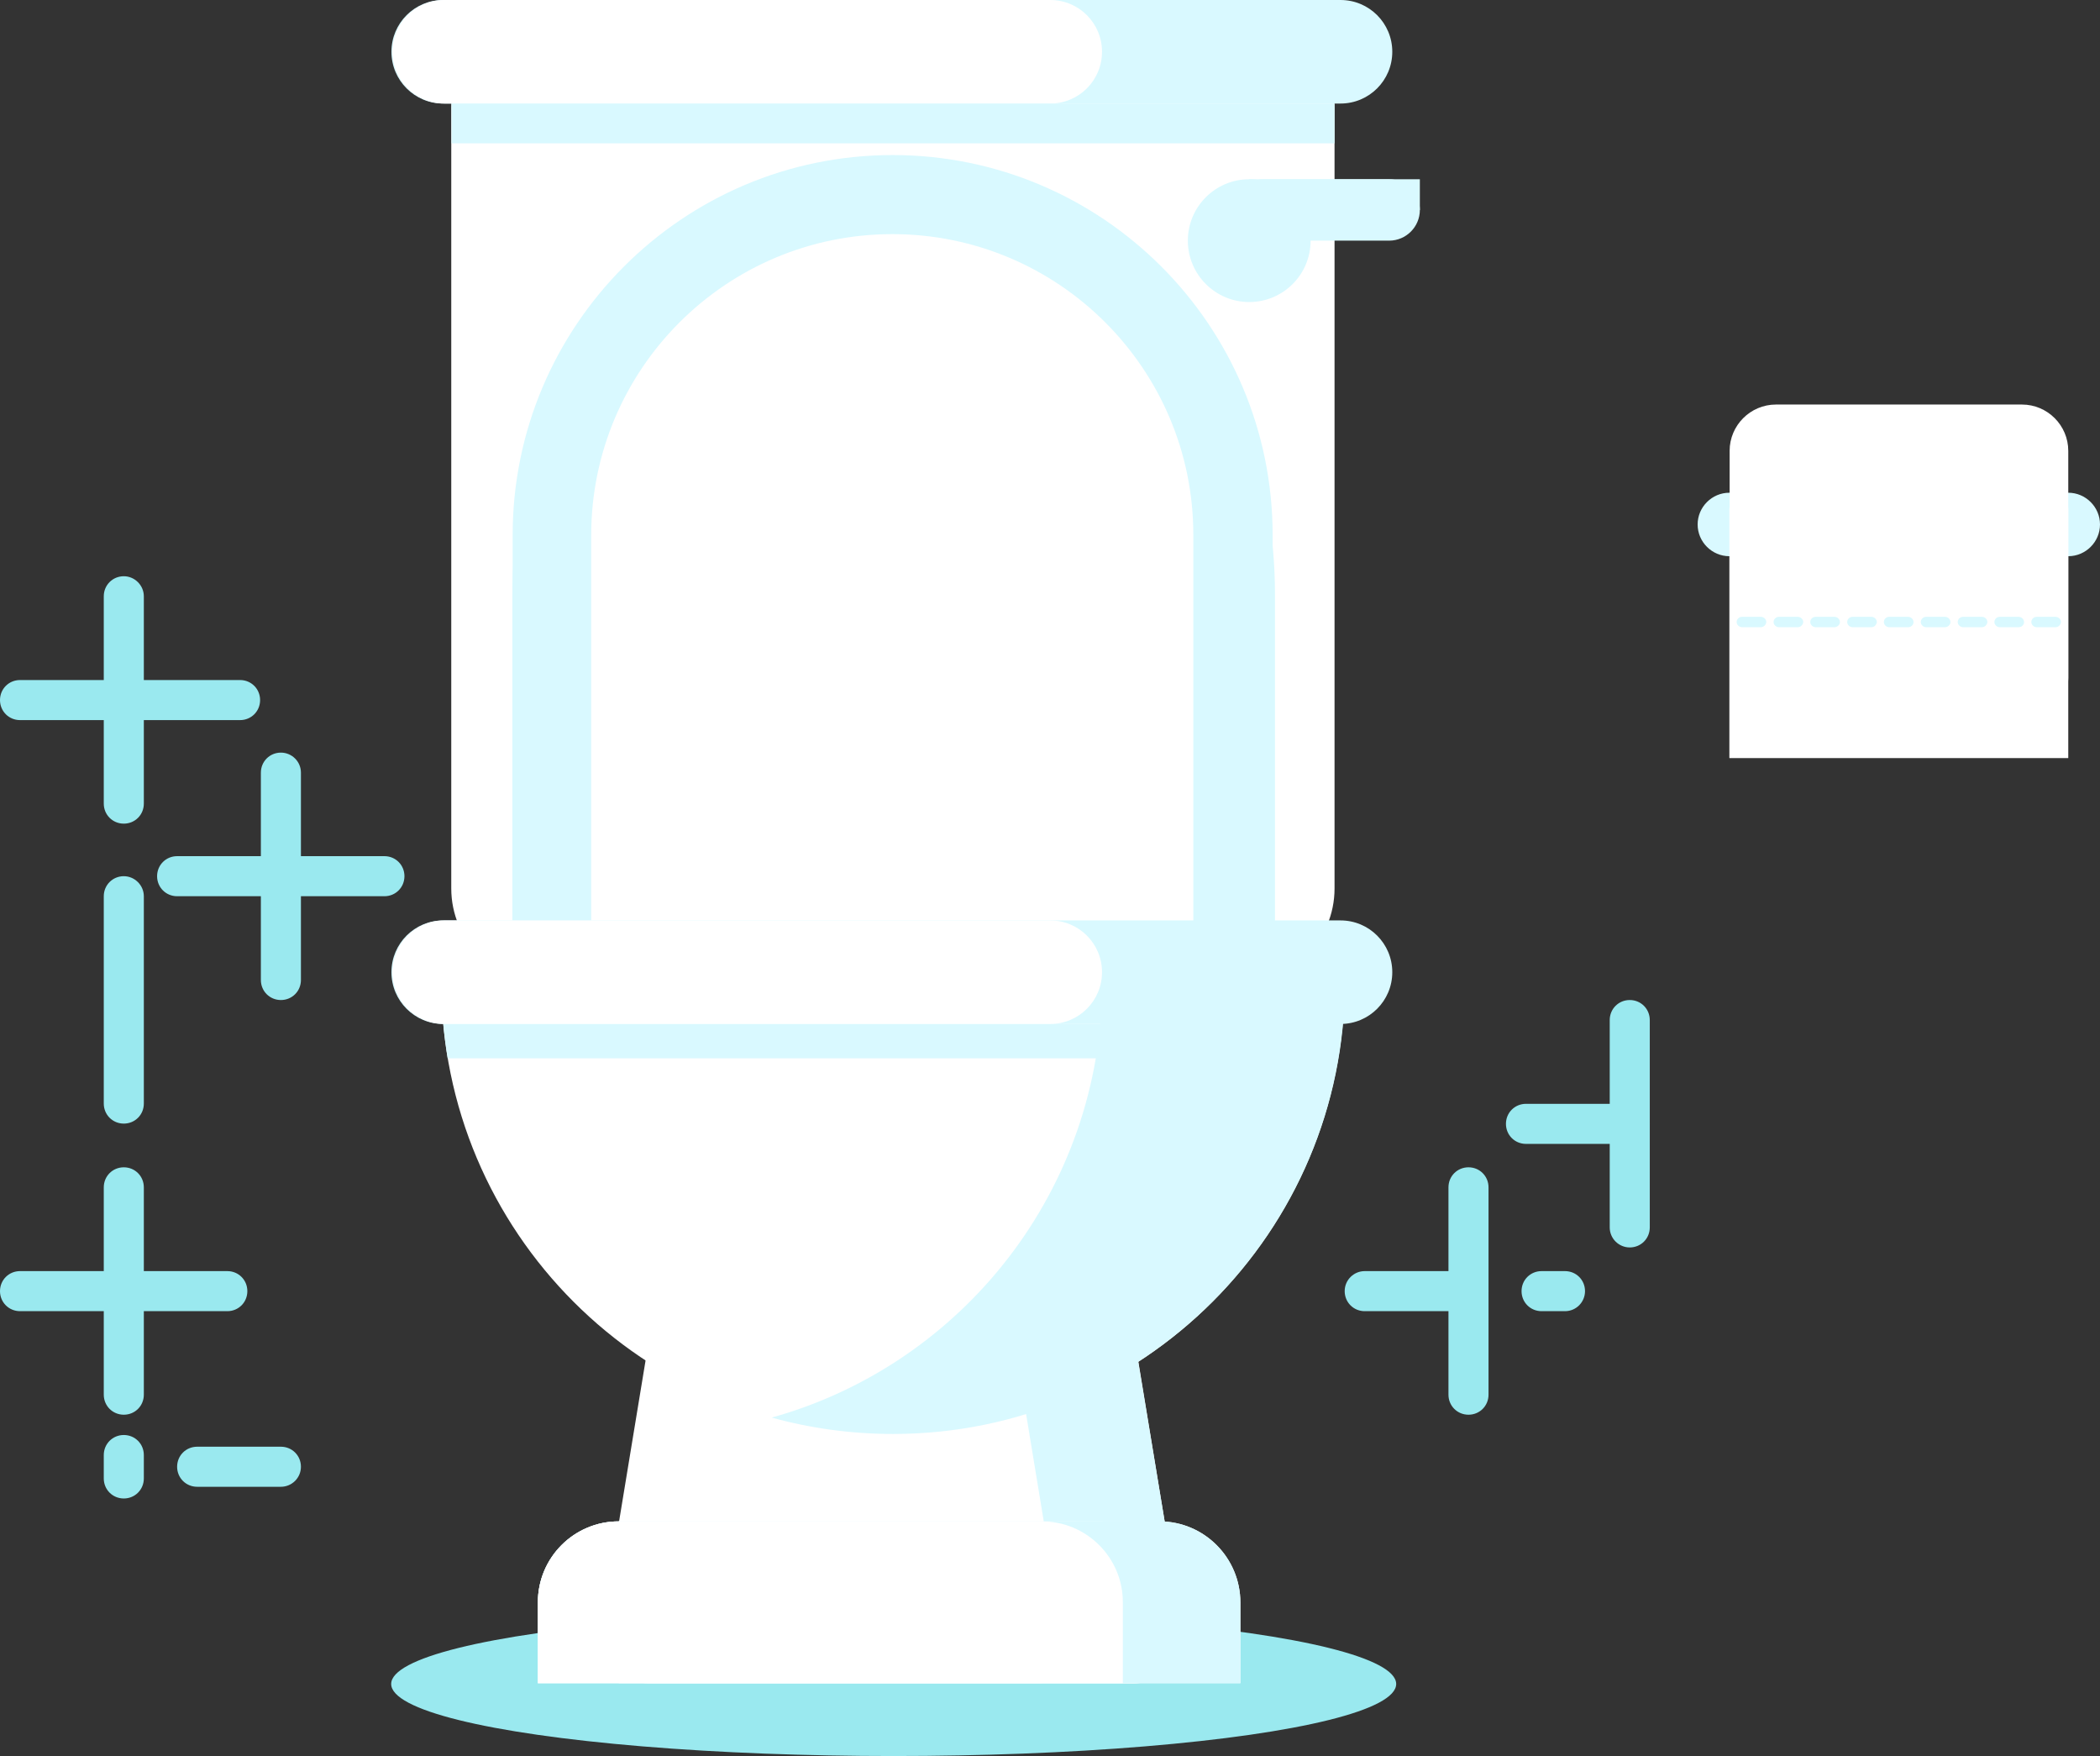 <?xml version="1.0" encoding="utf-8"?>
<!-- Generator: Adobe Illustrator 19.1.0, SVG Export Plug-In . SVG Version: 6.00 Build 0)  -->
<svg version="1.1" id="Layer_1" xmlns="http://www.w3.org/2000/svg" xmlns:xlink="http://www.w3.org/1999/xlink" x="0px" y="0px"
	 viewBox="0 0 807.4 675" style="enable-background:new 0 0 807.4 675;" xml:space="preserve">
<rect x="0" y="0" width="807.4" height="675" fill="#333333" stroke="none"/>
<style type="text/css">
	.st0{fill:#9AE9EF;}
	.st1{fill:#FFFFFF;}
	.st2{fill:#D9F9FF;}
</style>
<ellipse class="st0" cx="343.6" cy="647.3" rx="193.2" ry="27.7"/>
<g>
	<path class="st1" d="M476.9,5.1H209.7c-20,0-36.2,16.2-36.2,36.2v300.2c0,20,16.2,36.2,36.2,36.2h267.2c20,0,36.2-16.2,36.2-36.2
		V41.2C513.1,21.2,496.9,5.1,476.9,5.1z"/>
</g>
<g>
	<path class="st1" d="M453,616.5l-22.1-134.2H254.9l-22.1,134.2c-0.9,2.6-1.4,5.4-1.4,8.4c0,12.3,8.3,22.2,18.4,22.2h186.1
		c10.2,0,18.4-9.9,18.4-22.2C454.4,621.9,453.9,619.1,453,616.5z"/>
</g>
<g>
	<path class="st1" d="M445.8,584.8H237.9c-17.2,0-31.1,13.9-31.1,31.1v0v31.1h31.1h207.9h31.1V616v0
		C476.9,598.8,463,584.8,445.8,584.8z"/>
</g>
<g>
	<path class="st2" d="M445.8,584.8H237.9c-17.2,0-31.1,13.9-31.1,31.1v0v31.1h31.1h207.9h31.1V616v0
		C476.9,598.8,463,584.8,445.8,584.8z"/>
</g>
<g>
	<path class="st1" d="M343.3,551.3c95.9,0,173.7-77.7,173.7-173.7H169.7C169.7,473.5,247.4,551.3,343.3,551.3z"/>
</g>
<g>
	<path class="st2" d="M296.7,544.9c14.8,4.1,30.5,6.3,46.7,6.3c95.9,0,173.7-77.7,173.7-173.7h-93.3
		C423.7,457.3,370,524.5,296.7,544.9z"/>
</g>
<g>
	<path class="st2" d="M487.2,393.6H170.4c0.4,4.4,1,8.8,1.7,13.2h315V393.6z"/>
</g>
<g>
	<path class="st1" d="M400.6,584.8H237.9v62.2h162.7h31.1V616v0C431.8,598.8,417.8,584.8,400.6,584.8z"/>
</g>
<g>
	<path class="st1" d="M237.9,584.8h162.7v62.2H237.9h-31.1V616v0C206.8,598.8,220.7,584.8,237.9,584.8z"/>
</g>
<g>
	<polygon class="st2" points="391.2,523.4 401.3,584.8 447.8,584.9 437.6,523.4 	"/>
</g>
<g>
	<path class="st1" d="M475.1,369.2V228.5c0-83.4-57.2-151-127.9-151H340c-70.6,0-127.9,67.6-127.9,151v140.7H475.1z"/>
	<path class="st2" d="M490.2,384.4H197V228.5c0-91.6,64.2-166.1,143-166.1h7.2c78.9,0,143,74.5,143,166.1V384.4z M227.3,354.1h232.6
		V228.5c0-74.9-50.6-135.8-112.7-135.8H340c-62.1,0-112.7,60.9-112.7,135.8V354.1z"/>
</g>
<g>
	<path class="st2" d="M515.4,39.8h-345c-11,0-19.9-8.9-19.9-19.9v0c0-11,8.9-19.9,19.9-19.9l345,0c11,0,19.9,8.9,19.9,19.9v0
		C535.3,30.9,526.4,39.8,515.4,39.8z"/>
</g>
<g>
	<path class="st1" d="M403.8,39.8h-233c-11,0-19.9-8.9-19.9-19.9v0c0-11,8.9-19.9,19.9-19.9l233,0c11,0,19.9,8.9,19.9,19.9v0
		C423.7,30.9,414.8,39.8,403.8,39.8z"/>
</g>
<g>
	<circle class="st2" cx="480.3" cy="92.5" r="23.6"/>
</g>
<g>
	<path class="st2" d="M534.1,92.5h-48.3c-6.5,0-11.8-5.3-11.8-11.8v0c0-6.5,5.3-11.8,11.8-11.8h48.3c6.5,0,11.8,5.3,11.8,11.8v0
		C545.9,87.2,540.6,92.5,534.1,92.5z"/>
</g>
<g>
	<rect x="480.3" y="68.9" class="st2" width="65.6" height="11.8"/>
</g>
<g>
	<path class="st1" d="M474,377.6c0-0.4,0-0.7,0-1.1V205.7c0-72.3-58.6-130.9-130.9-130.9h0c-72.3,0-130.9,58.6-130.9,130.9v170.8
		c0,0.4,0,0.7,0,1.1H474z"/>
	<path class="st2" d="M474,392.8H197.2l-0.1-16.3V205.7c0-80.6,65.5-146.1,146.1-146.1s146.1,65.5,146.1,146.1l-0.1,186.9L474,392.8
		z M227.3,362.4h231.5l0-156.7C458.9,141.9,407,90,343.1,90s-115.8,51.9-115.8,115.8V362.4z"/>
</g>
<g>
	<path class="st2" d="M515.4,393.6h-345c-11,0-19.9-8.9-19.9-19.9v0c0-11,8.9-19.9,19.9-19.9h345c11,0,19.9,8.9,19.9,19.9v0
		C535.3,384.7,526.4,393.6,515.4,393.6z"/>
</g>
<g>
	<path class="st1" d="M403.8,393.6h-233c-11,0-19.9-8.9-19.9-19.9v0c0-11,8.9-19.9,19.9-19.9h233c11,0,19.9,8.9,19.9,19.9v0
		C423.7,384.7,414.8,393.6,403.8,393.6z"/>
</g>
<rect x="173.6" y="39.8" class="st2" width="339.5" height="15.3"/>
<path class="st2" d="M795.2,213.8H664.9c-6.7,0-12.2-5.5-12.2-12.2v0c0-6.7,5.5-12.2,12.2-12.2h130.3c6.7,0,12.2,5.5,12.2,12.2v0
	C807.4,208.3,801.9,213.8,795.2,213.8z"/>
<path class="st1" d="M777.4,278.4h-94.6c-9.8,0-17.8-8-17.8-17.8v-87.3c0-9.8,8-17.8,17.8-17.8h94.6c9.8,0,17.8,8,17.8,17.8v87.3
	C795.2,270.4,787.2,278.4,777.4,278.4z"/>
<rect x="664.9" y="195.2" class="st1" width="130.3" height="96.2"/>
<g>
	<g>
		<g>
			<g>
				<path class="st2" d="M677,241.1h-7.2c-1.1,0-2.1-0.9-2.1-2c0-1.1,0.9-2,2.1-2h7.2c1.1,0,2.1,0.9,2.1,2
					C679,240.2,678.1,241.1,677,241.1z"/>
			</g>
			<g>
				<path class="st2" d="M691.2,241.1h-7.2c-1.1,0-2.1-0.9-2.1-2c0-1.1,0.9-2,2.1-2h7.2c1.1,0,2.1,0.9,2.1,2
					C693.2,240.2,692.3,241.1,691.2,241.1z"/>
			</g>
			<g>
				<path class="st2" d="M705.3,241.1h-7.2c-1.1,0-2.1-0.9-2.1-2c0-1.1,0.9-2,2.1-2h7.2c1.1,0,2.1,0.9,2.1,2
					C707.4,240.2,706.4,241.1,705.3,241.1z"/>
			</g>
			<g>
				<path class="st2" d="M719.5,241.1h-7.2c-1.1,0-2.1-0.9-2.1-2c0-1.1,0.9-2,2.1-2h7.2c1.1,0,2.1,0.9,2.1,2
					C721.5,240.2,720.6,241.1,719.5,241.1z"/>
			</g>
			<g>
				<path class="st2" d="M733.6,241.1h-7.2c-1.1,0-2.1-0.9-2.1-2c0-1.1,0.9-2,2.1-2h7.2c1.1,0,2.1,0.9,2.1,2
					C735.7,240.2,734.8,241.1,733.6,241.1z"/>
			</g>
			<g>
				<path class="st2" d="M747.8,241.1h-7.2c-1.1,0-2.1-0.9-2.1-2c0-1.1,0.9-2,2.1-2h7.2c1.1,0,2.1,0.9,2.1,2
					C749.9,240.2,748.9,241.1,747.8,241.1z"/>
			</g>
			<g>
				<path class="st2" d="M762,241.1h-7.2c-1.1,0-2.1-0.9-2.1-2c0-1.1,0.9-2,2.1-2h7.2c1.1,0,2.1,0.9,2.1,2
					C764,240.2,763.1,241.1,762,241.1z"/>
			</g>
			<g>
				<path class="st2" d="M776.1,241.1h-7.2c-1.1,0-2.1-0.9-2.1-2c0-1.1,0.9-2,2.1-2h7.2c1.1,0,2.1,0.9,2.1,2
					C778.2,240.2,777.3,241.1,776.1,241.1z"/>
			</g>
			<g>
				<path class="st2" d="M790.3,241.1h-7.2c-1.1,0-2.1-0.9-2.1-2c0-1.1,0.9-2,2.1-2h7.2c1.1,0,2.1,0.9,2.1,2
					C792.3,240.2,791.4,241.1,790.3,241.1z"/>
			</g>
		</g>
	</g>
</g>
<path class="st0" d="M39.9,536.1v-79.7c0-4.3,3.4-7.7,7.7-7.7h0c4.3,0,7.7,3.4,7.7,7.7v79.7c0,4.3-3.4,7.7-7.7,7.7h0
	C43.3,543.8,39.9,540.4,39.9,536.1z"/>
<path class="st0" d="M39.9,568.3v-9c0-4.3,3.4-7.7,7.7-7.7h0c4.3,0,7.7,3.4,7.7,7.7v9c0,4.3-3.4,7.7-7.7,7.7h0
	C43.3,576,39.9,572.6,39.9,568.3z"/>
<path class="st0" d="M601.7,504h-9c-4.3,0-7.7-3.4-7.7-7.7v0c0-4.3,3.4-7.7,7.7-7.7h9c4.3,0,7.7,3.4,7.7,7.7v0
	C609.4,500.5,606,504,601.7,504z"/>
<path class="st0" d="M7.7,488.6h79.7c4.3,0,7.7,3.4,7.7,7.7v0c0,4.3-3.4,7.7-7.7,7.7H7.7c-4.3,0-7.7-3.4-7.7-7.7v0
	C0,492,3.4,488.6,7.7,488.6z"/>
<path class="st0" d="M556.9,536.1v-79.7c0-4.3,3.4-7.7,7.7-7.7l0,0c4.3,0,7.7,3.4,7.7,7.7v79.7c0,4.3-3.4,7.7-7.7,7.7l0,0
	C560.3,543.8,556.9,540.4,556.9,536.1z"/>
<path class="st0" d="M618.9,471.8v-79.7c0-4.3,3.4-7.7,7.7-7.7l0,0c4.3,0,7.7,3.4,7.7,7.7v79.7c0,4.3-3.4,7.7-7.7,7.7l0,0
	C622.4,479.5,618.9,476.1,618.9,471.8z"/>
<path class="st0" d="M524.7,488.6h39.9c4.3,0,7.7,3.4,7.7,7.7v0c0,4.3-3.4,7.7-7.7,7.7h-39.9c-4.3,0-7.7-3.4-7.7-7.7v0
	C517,492,520.5,488.6,524.7,488.6z"/>
<path class="st0" d="M7.7,261.4h84.6c4.3,0,7.7,3.4,7.7,7.7v0c0,4.3-3.4,7.7-7.7,7.7H7.7c-4.3,0-7.7-3.4-7.7-7.7l0,0
	C0,264.8,3.4,261.4,7.7,261.4z"/>
<path class="st0" d="M115.7,297v79.7c0,4.3-3.4,7.7-7.7,7.7h0c-4.3,0-7.7-3.4-7.7-7.7V297c0-4.3,3.4-7.7,7.7-7.7h0
	C112.2,289.3,115.7,292.7,115.7,297z"/>
<path class="st0" d="M55.3,229.2v79.7c0,4.3-3.4,7.7-7.7,7.7h0c-4.3,0-7.7-3.4-7.7-7.7v-79.7c0-4.3,3.4-7.7,7.7-7.7h0
	C51.8,221.5,55.3,225,55.3,229.2z"/>
<path class="st0" d="M55.3,344.5v79.7c0,4.3-3.4,7.7-7.7,7.7h0c-4.3,0-7.7-3.4-7.7-7.7v-79.7c0-4.3,3.4-7.7,7.7-7.7h0
	C51.8,336.8,55.3,340.3,55.3,344.5z"/>
<path class="st0" d="M147.8,344.5H68.1c-4.3,0-7.7-3.4-7.7-7.7l0,0c0-4.3,3.4-7.7,7.7-7.7h79.7c4.3,0,7.7,3.4,7.7,7.7l0,0
	C155.5,341.1,152.1,344.5,147.8,344.5z"/>
<path class="st0" d="M108,571.5H75.8c-4.3,0-7.7-3.4-7.7-7.7v0c0-4.3,3.4-7.7,7.7-7.7H108c4.3,0,7.7,3.4,7.7,7.7v0
	C115.7,568.1,112.2,571.5,108,571.5z"/>
<path class="st0" d="M626.6,439.7h-39.9c-4.3,0-7.7-3.4-7.7-7.7v0c0-4.3,3.4-7.7,7.7-7.7h39.9c4.3,0,7.7,3.4,7.7,7.7v0
	C634.3,436.2,630.9,439.7,626.6,439.7z"/>
</svg>
